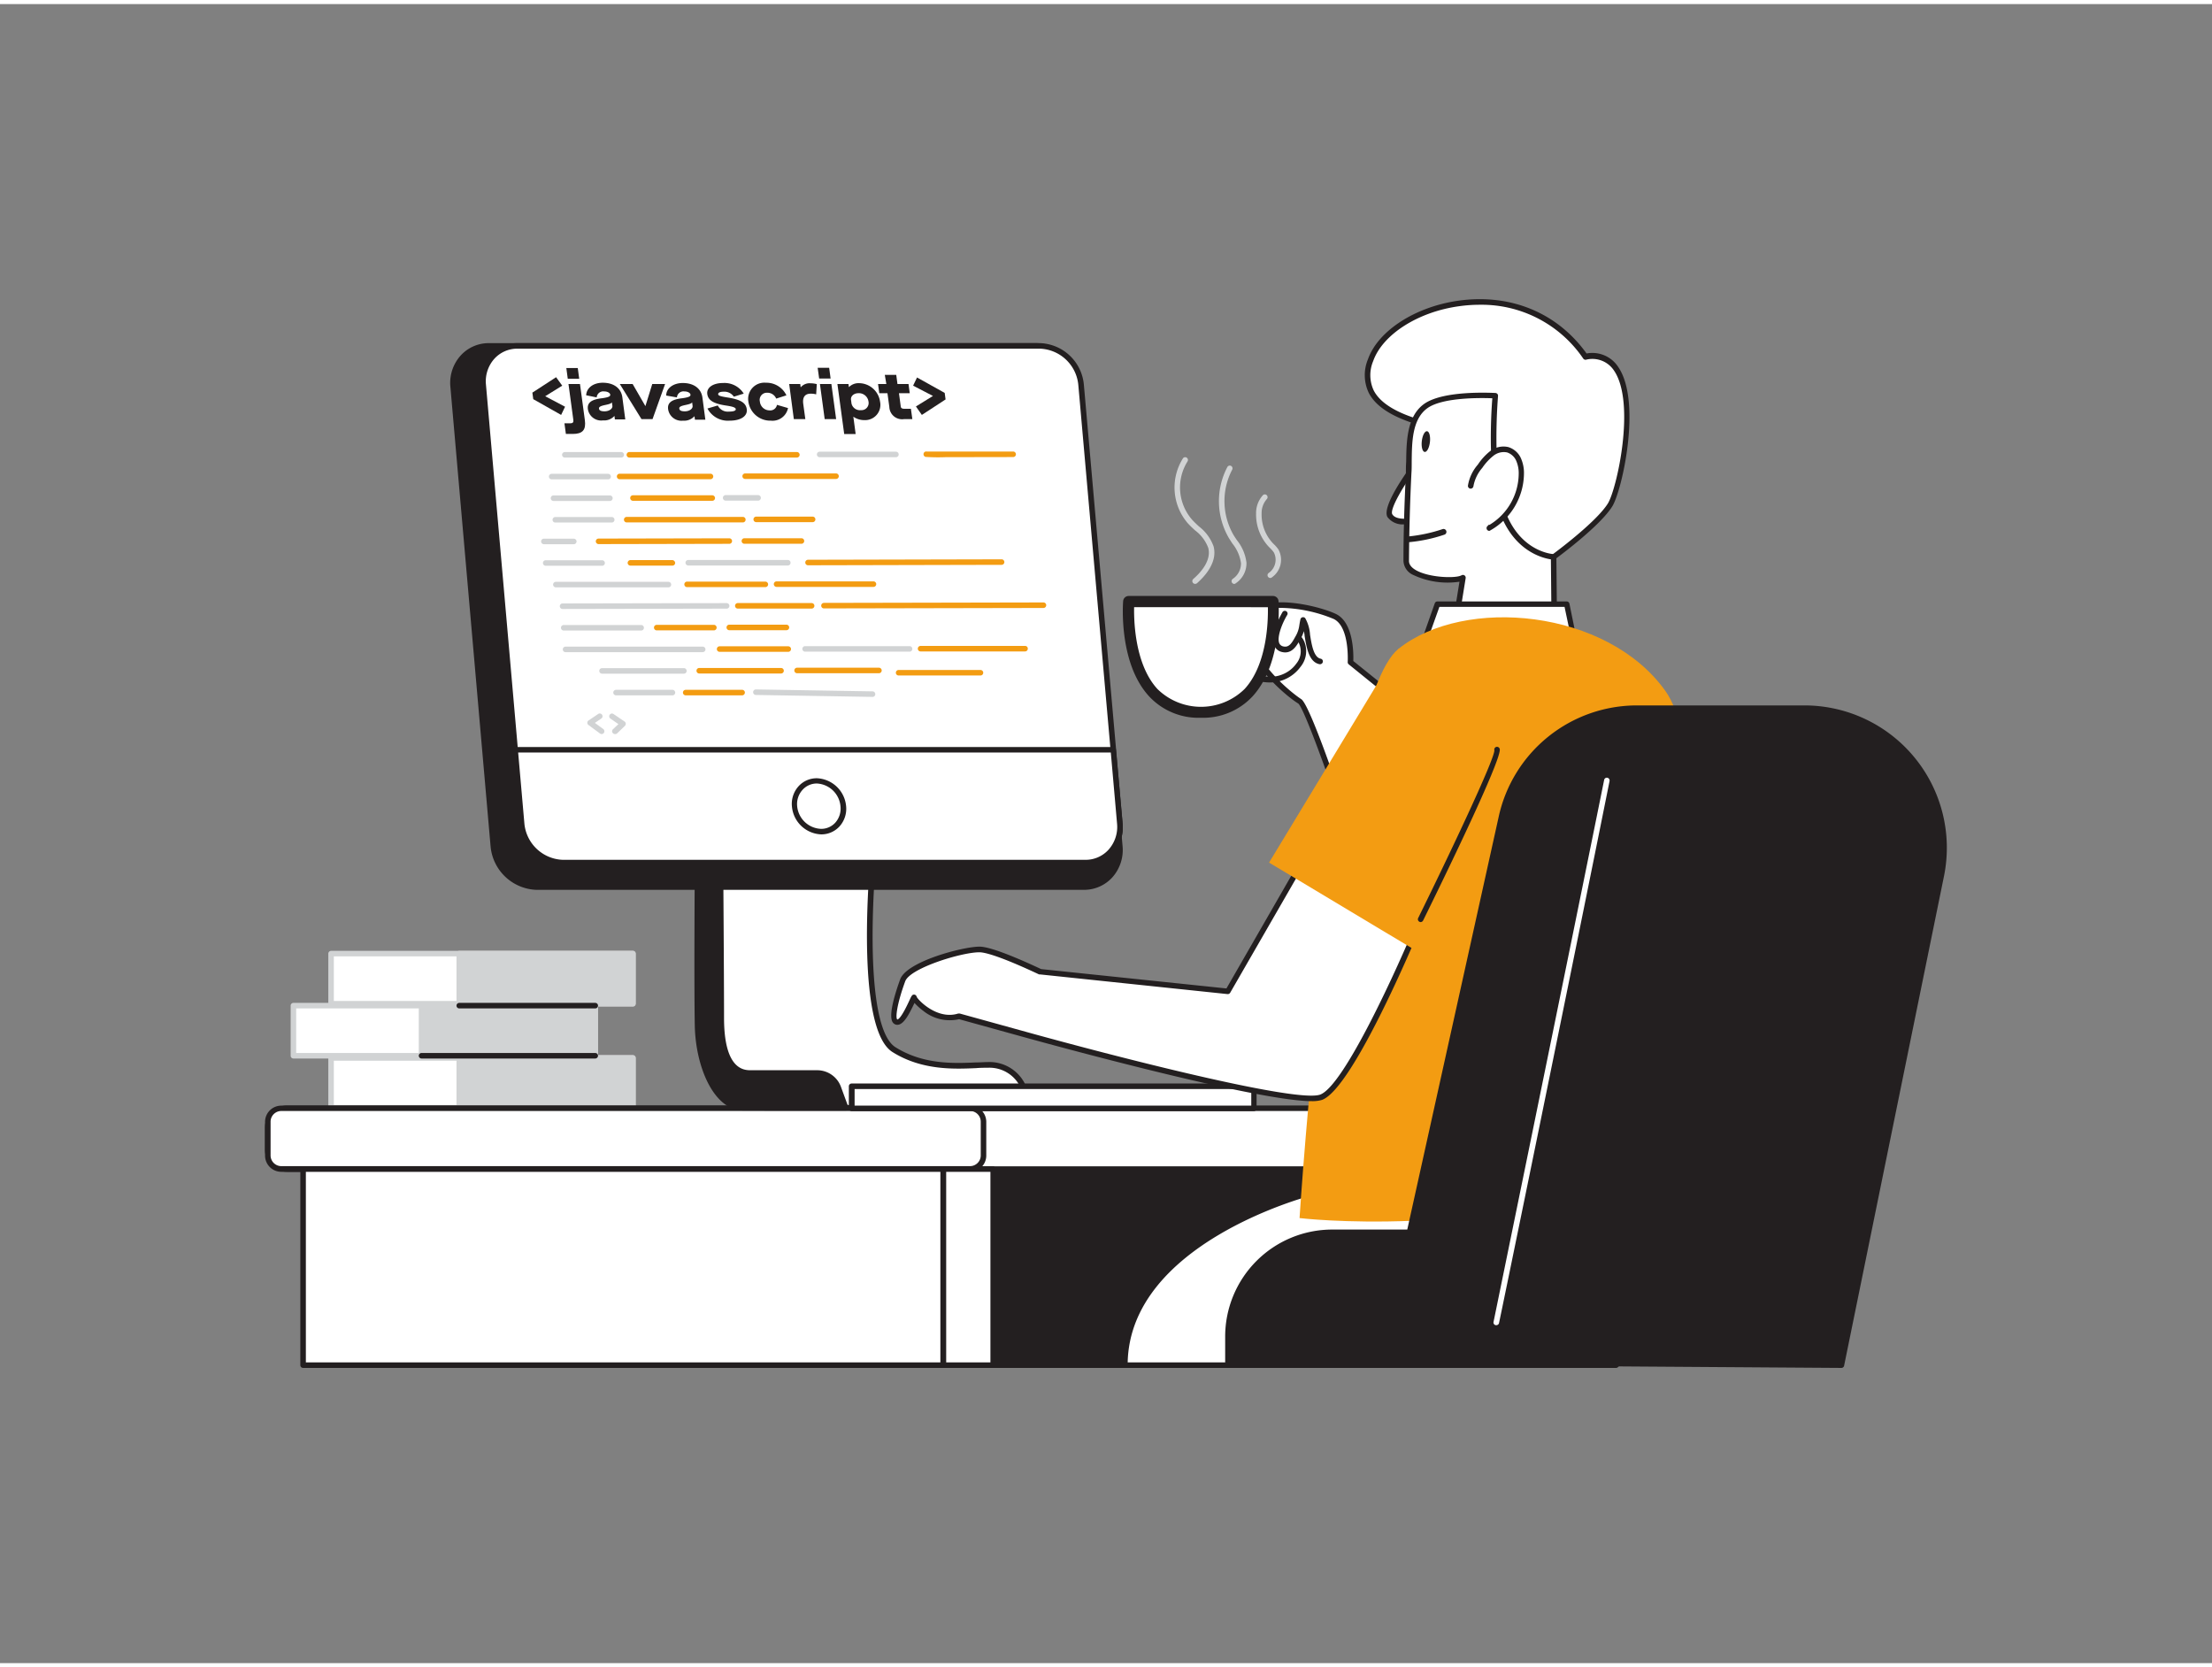 <svg xmlns="http://www.w3.org/2000/svg" viewBox="0 0 400 300" width="406" height="306" class="illustration styles_illustrationTablet__1DWOa"><rect x="0" y="0" width="400" height="300" fill="#808080" stroke="none"/><g id="_181_code_javascript_flatline" data-name="#181_code_javascript_flatline"><path d="M244.21,119s.42-6.69-2.82-8.27-15.76-4.53-15.76,1.93,8,12.53,9.41,13.38,8.06,20.64,8.06,20.64L257.84,130Z" fill="#fff"></path><path d="M243.1,147.19H243a.49.49,0,0,1-.38-.33c-3.13-9.34-6.94-19.66-7.85-20.38-1.57-.93-9.64-7.12-9.64-13.8a3.82,3.82,0,0,1,1.86-3.46c3.78-2.36,12.1-.16,14.62,1.08,3.16,1.54,3.16,7.18,3.11,8.49l13.44,10.82a.52.52,0,0,1,.18.35.5.5,0,0,1-.12.37L243.47,147A.48.48,0,0,1,243.1,147.19Zm-11.45-38a8,8,0,0,0-4.13.88,2.84,2.84,0,0,0-1.39,2.61c0,6.13,7.74,12.1,9.17,13s6.16,14.66,8,20.09l13.83-15.66L243.9,119.4a.49.49,0,0,1-.19-.42c0-.07.36-6.38-2.53-7.79A26,26,0,0,0,231.65,109.18Z" fill="#231f20"></path><rect x="59.87" y="190.52" width="54.58" height="9.06" transform="translate(174.33 390.09) rotate(-180)" fill="#fff"></rect><path d="M114.45,200.07H59.87a.5.5,0,0,1-.5-.5v-9a.5.5,0,0,1,.5-.5h54.58a.5.5,0,0,1,.5.5v9A.5.5,0,0,1,114.45,200.07Zm-54.08-1H114v-8H60.37Z" fill="#d1d3d4"></path><rect x="83.05" y="190.52" width="31.4" height="9.06" transform="translate(197.5 390.09) rotate(-180)" fill="#d1d3d4"></rect><path d="M114.45,200.07H83.05a.5.5,0,0,1-.5-.5v-9a.5.5,0,0,1,.5-.5h31.4a.5.5,0,0,1,.5.5v9A.5.5,0,0,1,114.45,200.07Zm-30.9-1H114v-8H83.55Z" fill="#d1d3d4"></path><rect x="53.06" y="181.11" width="54.58" height="9.06" transform="translate(160.69 371.28) rotate(-180)" fill="#fff"></rect><path d="M107.64,190.67H53.06a.5.5,0,0,1-.5-.5v-9.06a.5.5,0,0,1,.5-.5h54.58a.5.5,0,0,1,.5.5v9.06A.51.51,0,0,1,107.64,190.67Zm-54.08-1h53.58v-8.06H53.56Z" fill="#d1d3d4"></path><rect x="76.23" y="181.11" width="31.4" height="9.06" transform="translate(183.87 371.28) rotate(-180)" fill="#d1d3d4"></rect><path d="M107.64,190.67H76.23a.51.51,0,0,1-.5-.5v-9.06a.5.5,0,0,1,.5-.5h31.41a.5.5,0,0,1,.5.5v9.06A.51.51,0,0,1,107.64,190.67Zm-30.91-1h30.41v-8.06H76.73Z" fill="#d1d3d4"></path><rect x="59.87" y="171.7" width="54.58" height="9.06" transform="translate(174.33 352.47) rotate(-180)" fill="#fff"></rect><path d="M114.45,181.26H59.87a.5.5,0,0,1-.5-.5V171.7a.51.51,0,0,1,.5-.5h54.58a.5.5,0,0,1,.5.5v9.06A.5.5,0,0,1,114.45,181.26Zm-54.08-1H114V172.2H60.37Z" fill="#d1d3d4"></path><rect x="83.05" y="171.7" width="31.4" height="9.06" transform="translate(197.5 352.47) rotate(-180)" fill="#d1d3d4"></rect><path d="M114.45,181.26H83.05a.5.5,0,0,1-.5-.5V171.7a.5.5,0,0,1,.5-.5h31.4a.5.5,0,0,1,.5.5v9.06A.5.5,0,0,1,114.45,181.26Zm-30.9-1H114V172.2H83.55Z" fill="#d1d3d4"></path><rect x="170.72" y="210.66" width="75.26" height="35.47" transform="translate(416.7 456.78) rotate(-180)" fill="#231f20"></rect><path d="M246,246.62H170.72a.5.5,0,0,1-.5-.5V210.66a.5.5,0,0,1,.5-.5H246a.5.5,0,0,1,.5.5v35.46A.5.5,0,0,1,246,246.62Zm-74.76-1h74.26V211.16H171.22Z" fill="#231f20"></path><rect x="48.43" y="199.69" width="221.72" height="10.97" rx="3.48" transform="translate(318.57 410.35) rotate(-180)" fill="#fff"></rect><path d="M266.66,211.16H51.91a4,4,0,0,1-4-4v-4a4,4,0,0,1,4-4H266.66a4,4,0,0,1,4,4v4A4,4,0,0,1,266.66,211.16Zm-214.75-11a3,3,0,0,0-3,3v4a3,3,0,0,0,3,3H266.66a3,3,0,0,0,3-3v-4a3,3,0,0,0-3-3Z" fill="#231f20"></path><rect x="48.43" y="199.69" width="129.42" height="10.97" rx="2.44" transform="translate(226.28 410.35) rotate(-180)" fill="#fff"></rect><path d="M175.41,211.16H50.87a2.94,2.94,0,0,1-2.94-2.94v-6.09a2.94,2.94,0,0,1,2.94-2.94H175.41a2.94,2.94,0,0,1,2.94,2.94v6.09A2.94,2.94,0,0,1,175.41,211.16Zm-124.54-11a1.94,1.94,0,0,0-1.94,1.94v6.09a1.94,1.94,0,0,0,1.94,1.94H175.41a1.94,1.94,0,0,0,1.94-1.94v-6.09a1.94,1.94,0,0,0-1.94-1.94Z" fill="#231f20"></path><path d="M158,153.79s-3,31.05,3.68,35.26c6.23,3.9,13.14,2.76,17,2.76a6.66,6.66,0,0,1,6.58,4.39l1,3.37h-48a29.29,29.29,0,0,1-8.89-9.19c-3.22-5.67-1.22-35.14-1.22-35.14Z" fill="#fff"></path><path d="M186.23,200.07h-48A.48.48,0,0,1,138,200a29.46,29.46,0,0,1-9.06-9.38c-3.26-5.73-1.38-34.2-1.29-35.41a.51.51,0,0,1,.47-.47l29.83-1.45a.48.48,0,0,1,.39.16.46.46,0,0,1,.13.39c0,.08-.75,7.84-.67,16,.11,10.67,1.53,17.16,4.13,18.79,5.06,3.16,10.53,2.92,14.53,2.75.8,0,1.53-.07,2.18-.07a7.18,7.18,0,0,1,7.05,4.74l1,3.38a.49.49,0,0,1-.07.44A.51.51,0,0,1,186.23,200.07Zm-47.83-1h47.15l-.82-2.73a6.19,6.19,0,0,0-6.1-4c-.64,0-1.36,0-2.14.07-3.9.17-9.78.43-15.1-2.91-6.47-4.05-4.37-30.74-4-35.15l-28.81,1.4c-.23,3.7-1.71,29.31,1.19,34.41A28.74,28.74,0,0,0,138.4,199.07Z" fill="#231f20"></path><path d="M130.43,183.33c0,7.66,2.3,10,5.37,10h12a4.05,4.05,0,0,1,3.8,2.65l1.33,3.63H134.42c-4.75,0-8.12-7.2-8.28-14.86s0-29.47,0-29.47h4.14S130.43,175.66,130.43,183.33Z" fill="#231f20"></path><path d="M153,200.07H134.42c-5.3,0-8.63-7.8-8.78-15.35s0-29.26,0-29.48a.51.51,0,0,1,.5-.5h4.14a.5.5,0,0,1,.5.5c0,.2.15,20.51.15,28.09,0,9.46,3.67,9.46,4.87,9.46h12a4.57,4.57,0,0,1,4.27,3l1.33,3.63a.53.53,0,0,1-.06.46A.49.49,0,0,1,153,200.07Zm-26.33-44.33c0,3.3-.14,22,0,29,.16,7.92,3.65,14.37,7.78,14.37h17.83l-1.08-2.95a3.57,3.57,0,0,0-3.33-2.33h-12c-4,0-5.87-3.42-5.87-10.46s-.12-24.41-.14-27.59Z" fill="#231f20"></path><path d="M195.2,69.23l7.26,83a6.58,6.58,0,0,1-6.49,7.43H97a8.13,8.13,0,0,1-7.79-7.43l-7.26-83a6.57,6.57,0,0,1,6.49-7.42h99A8.11,8.11,0,0,1,195.2,69.23Z" fill="#231f20"></path><path d="M196,160.17H97a8.64,8.64,0,0,1-8.29-7.89l-7.26-83a7.4,7.4,0,0,1,1.86-5.74,6.85,6.85,0,0,1,5.13-2.23h99a8.63,8.63,0,0,1,8.29,7.88l7.26,83a7.44,7.44,0,0,1-1.86,5.74A6.9,6.9,0,0,1,196,160.17ZM88.43,62.31A5.85,5.85,0,0,0,84,64.21a6.46,6.46,0,0,0-1.61,5l7.27,83a7.61,7.61,0,0,0,7.29,7h99a5.89,5.89,0,0,0,4.39-1.91,6.46,6.46,0,0,0,1.61-5l-7.27-83h0a7.6,7.6,0,0,0-7.29-7Z" fill="#231f20"></path><path d="M195.53,68.9l6.94,79.25a6.29,6.29,0,0,1-6.21,7.09h-94.5a7.76,7.76,0,0,1-7.44-7.09L87.38,68.9a6.28,6.28,0,0,1,6.21-7.09h94.5A7.75,7.75,0,0,1,195.53,68.9Z" fill="#fff"></path><path d="M196.26,155.74h-94.5a8.26,8.26,0,0,1-7.94-7.54L86.89,68.94a7.1,7.1,0,0,1,1.78-5.5,6.61,6.61,0,0,1,4.92-2.13h94.5A8.26,8.26,0,0,1,196,68.85L203,148.11a7.1,7.1,0,0,1-1.78,5.5A6.62,6.62,0,0,1,196.26,155.74ZM93.59,62.31a5.58,5.58,0,0,0-4.18,1.81,6.11,6.11,0,0,0-1.53,4.73l6.94,79.26a7.24,7.24,0,0,0,6.94,6.63h94.5a5.58,5.58,0,0,0,4.18-1.81A6.16,6.16,0,0,0,202,148.2L195,68.94h0a7.24,7.24,0,0,0-6.94-6.63Z" fill="#231f20"></path><path d="M201.3,134.84l1.17,13.31a6.29,6.29,0,0,1-6.21,7.09h-94.5a7.76,7.76,0,0,1-7.44-7.09l-1.17-13.31Z" fill="#fff"></path><path d="M196.26,155.74h-94.5a8.26,8.26,0,0,1-7.94-7.54l-1.16-13.31a.45.45,0,0,1,.13-.38.46.46,0,0,1,.36-.17H201.3a.5.5,0,0,1,.5.46L203,148.11a7.1,7.1,0,0,1-1.78,5.5A6.62,6.62,0,0,1,196.26,155.74ZM93.7,135.34l1.12,12.77a7.24,7.24,0,0,0,6.94,6.63h94.5a5.58,5.58,0,0,0,4.18-1.81A6.16,6.16,0,0,0,202,148.2l-1.13-12.86Z" fill="#231f20"></path><ellipse cx="148.12" cy="145.04" rx="4.29" ry="4.73" transform="translate(-55.67 107.03) rotate(-33.83)" fill="#fff"></ellipse><path d="M148.52,150.14a5.53,5.53,0,0,1-5.31-5,4.76,4.76,0,0,1,1.2-3.71,4.42,4.42,0,0,1,3.31-1.44A5.54,5.54,0,0,1,153,145h0a4.76,4.76,0,0,1-1.2,3.71A4.44,4.44,0,0,1,148.52,150.14Zm-.8-9.2a3.44,3.44,0,0,0-2.57,1.12,3.81,3.81,0,0,0-1,2.94,4.51,4.51,0,0,0,4.32,4.14,3.43,3.43,0,0,0,2.57-1.11,3.82,3.82,0,0,0,.95-2.94h0A4.52,4.52,0,0,0,147.72,140.94Z" fill="#231f20"></path><rect x="154.04" y="195.7" width="72.73" height="3.99" transform="translate(380.81 395.39) rotate(-180)" fill="#fff"></rect><path d="M226.77,200.19H154a.5.5,0,0,1-.5-.5v-4a.5.5,0,0,1,.5-.5h72.73a.5.5,0,0,1,.5.5v4A.5.5,0,0,1,226.77,200.19Zm-72.23-1h71.73v-3H154.54Z" fill="#231f20"></path><path d="M237,215s-33.59,8.48-33.59,31.17h88.79s14.12-13.63,10.63-34.57C267.06,212.78,237,215,237,215Z" fill="#fff"></path><path d="M292.21,246.62H203.42a.5.5,0,0,1-.5-.5c0-22.82,33.63-31.56,34-31.65H237c.3,0,30.47-2.19,65.85-3.41a.48.48,0,0,1,.51.42c3.49,21-10.64,34.87-10.78,35A.52.52,0,0,1,292.21,246.62Zm-88.29-1H292c1.44-1.48,13.38-14.48,10.42-33.56-34.53,1.21-64,3.29-65.33,3.39C235.77,215.8,204.4,224.3,203.92,245.62Z" fill="#231f20"></path><path d="M280.94,100s7.94-5.79,10.19-9.39,7.28-28.76-4.46-26.84c-11.54-16.47-35.25-9.49-38.83.68-3.15,8.93,8.34,11,12.32,12.23s8.26,20.19,13.7,23.32S280.94,100,280.94,100Z" fill="#fff"></path><path d="M278.11,101.86a9.35,9.35,0,0,1-4.5-1.46c-3-1.72-5.48-7.61-7.9-13.3-2-4.65-4-9.46-5.7-10-.42-.13-.92-.27-1.48-.42-3.37-.94-9-2.52-11-6.35a7.46,7.46,0,0,1-.16-6.1c1.82-5.17,8.59-9.53,16.45-10.61,9.4-1.28,17.79,2.2,23.08,9.56a5.58,5.58,0,0,1,5.78,2.52c4.23,6.35.62,22.33-1.13,25.13-2.18,3.49-9.34,8.81-10.23,9.47a3.5,3.5,0,0,1-1.94,1.37A4.38,4.38,0,0,1,278.11,101.86ZM267.6,54.37a26.62,26.62,0,0,0-3.64.25c-7.51,1-13.95,5.12-15.65,9.95a6.52,6.52,0,0,0,.11,5.31c1.79,3.44,7.17,5,10.38,5.84l1.51.44c2.13.67,4.07,5.25,6.32,10.55s4.78,11.27,7.48,12.82c2,1.14,3.7,1.56,5,1.2a2.3,2.3,0,0,0,1.43-1,.5.5,0,0,1,.15-.17c.08-.06,7.88-5.77,10.06-9.25,1.62-2.61,5.08-18.12,1.14-24a4.68,4.68,0,0,0-5.1-2,.5.5,0,0,1-.49-.21A22.22,22.22,0,0,0,267.6,54.37Z" fill="#231f20"></path><path d="M256.06,83.14s-5.73,7.65-4.73,9.36,4.67.83,4.67.83" fill="#fff"></path><path d="M254,94.07a3.42,3.42,0,0,1-3.1-1.31c-1.07-1.86,3.38-8.06,4.77-9.92a.5.5,0,0,1,.7-.1.51.51,0,0,1,.1.7c-2.66,3.55-5.21,7.93-4.7,8.81.66,1.14,3.2.82,4.12.6a.51.51,0,0,1,.61.37.5.5,0,0,1-.37.6A9.65,9.65,0,0,1,254,94.07Z" fill="#231f20"></path><path d="M257.8,72.68c-3.51,2.54-2.88,8.38-3.07,12.14q-.39,7.94-.43,15.88c0,3.36,8.65,3.94,10.24,3l-2.13,13.16L281.05,111l-.11-11s-5.9-.3-8.9-7.33S270.4,70.8,270.4,70.8,261.22,70.21,257.8,72.68Z" fill="#fff"></path><path d="M262.41,117.38a.49.49,0,0,1-.32-.12.5.5,0,0,1-.17-.46l2-12.35a14.55,14.55,0,0,1-8.4-1.24,2.91,2.91,0,0,1-1.73-2.51c0-5.28.18-10.63.44-15.91,0-.63,0-1.31.05-2,.05-3.66.1-8.21,3.22-10.47h0c3.53-2.56,12.55-2,12.93-2a.54.54,0,0,1,.35.18.48.48,0,0,1,.11.37c0,.15-1.3,14.76,1.61,21.59,2.83,6.63,8.24,7,8.47,7a.51.51,0,0,1,.47.5l.11,11a.5.5,0,0,1-.35.48l-18.63,5.93Zm2.13-14.16a.52.52,0,0,1,.29.09.5.5,0,0,1,.21.49l-2,12.36,17.51-5.57-.1-10.18c-1.51-.23-6.25-1.43-8.87-7.58-2.72-6.4-1.94-18.82-1.72-21.55-1.95-.08-9-.21-11.77,1.81s-2.77,6.24-2.81,9.68c0,.73,0,1.43-.05,2.07-.26,5.26-.41,10.6-.44,15.86q0,.93,1.23,1.65c2.4,1.39,7.25,1.53,8.27.94A.59.59,0,0,1,264.54,103.22Z" fill="#231f20"></path><path d="M254.65,96.76A27.22,27.22,0,0,0,261,95.41" fill="#fff"></path><path d="M254.65,97.26a.5.5,0,0,1-.5-.46.49.49,0,0,1,.47-.53,27.93,27.93,0,0,0,6.25-1.33.5.5,0,0,1,.33,1,27.89,27.89,0,0,1-6.51,1.37Z" fill="#231f20"></path><path d="M266,87.12a7.2,7.2,0,0,1,1.69-3.54,10,10,0,0,1,2.06-2.29,3.48,3.48,0,0,1,2.9-.71,3.22,3.22,0,0,1,2,1.77,6,6,0,0,1,.51,2.66,11.34,11.34,0,0,1-5.82,9.75l.31-.3" fill="#fff"></path><path d="M269.31,95.26a.5.5,0,0,1-.34-.86l.29-.28.07.06a10.89,10.89,0,0,0,5.3-9.17,5.64,5.64,0,0,0-.46-2.45,2.72,2.72,0,0,0-1.65-1.49,3,3,0,0,0-2.48.62,9.94,9.94,0,0,0-2,2.18,6.91,6.91,0,0,0-1.59,3.28.52.52,0,0,1-.54.47.5.5,0,0,1-.46-.54,7.61,7.61,0,0,1,1.79-3.8,10.52,10.52,0,0,1,2.16-2.39,3.94,3.94,0,0,1,3.33-.79,3.68,3.68,0,0,1,2.29,2,6.55,6.55,0,0,1,.56,2.88,11.92,11.92,0,0,1-6.08,10.19A.5.5,0,0,1,269.31,95.26Z" fill="#231f20"></path><ellipse cx="257.85" cy="79.11" rx="1.89" ry="0.74" transform="translate(150.31 326.46) rotate(-83.56)" fill="#231f20"></ellipse><path d="M284.54,114.43l-1.21-5.93H259.94l-3,8.52A46.07,46.07,0,0,0,284.54,114.43Z" fill="#fff"></path><path d="M266.3,118.52a39.53,39.53,0,0,1-9.54-1,.55.55,0,0,1-.31-.25.51.51,0,0,1,0-.4l3-8.51a.5.5,0,0,1,.47-.34h23.39a.5.5,0,0,1,.49.4l1.21,5.93a.5.5,0,0,1-.3.56A48.38,48.38,0,0,1,266.3,118.52Zm-8.75-1.87A46.62,46.62,0,0,0,284,114.12L282.92,109H260.29Z" fill="#231f20"></path><path d="M302.84,211.55s8.86-72.49-1.66-87.31-36.34-17.21-48.29-7.65S235,219.52,235,219.52,267.21,223.48,302.84,211.55Z" fill="#f39c12"></path><path d="M163.25,176.52c1-2.83,10.78-5.59,13.88-5.59,2,0,7.48,2.4,11,4.06h0l33.92,3.55,18.33-31.85,16.52,18.83s-12.39,30.18-18,32.18-54.22-11.56-54.22-11.56L173.44,183c-4.28,1.33-8.12-2.95-8.12-3.39s-1.77,4.57-3.1,4.43S162.22,179.35,163.25,176.52Z" fill="#fff"></path><path d="M237.2,198.38c-10.38,0-50.83-11.24-52.67-11.75l-11.09-3.07a7.64,7.64,0,0,1-6.5-1.52,10.44,10.44,0,0,1-1.57-1.42c-1,2.09-2,4.07-3.21,3.95a1,1,0,0,1-.75-.48c-.8-1.29.52-5.4,1.37-7.74h0c1.19-3.25,11.36-5.91,14.35-5.91,2.05,0,7.17,2.2,11.14,4.06L221.78,178l18.16-31.57a.49.49,0,0,1,.39-.24.47.47,0,0,1,.42.16l16.52,18.83a.49.49,0,0,1,.09.52c-.51,1.24-12.54,30.41-18.32,32.46A6.09,6.09,0,0,1,237.2,198.38Zm-63.76-15.84.13,0,11.22,3.1c16.76,4.67,49.59,13.09,53.92,11.56s14.08-23.06,17.61-31.61l-15.86-18.06-18,31.24a.51.51,0,0,1-.49.25l-33.92-3.56a.42.42,0,0,1-.16,0c-5.49-2.58-9.33-4-10.79-4-3.24,0-12.54,2.86-13.41,5.25-1.54,4.21-1.77,6.61-1.44,6.9.18,0,.75-.28,2.22-3.49.38-.82.49-1.06.92-1a.54.54,0,0,1,.39.42c.31.63,3.74,4.17,7.48,3Zm-7.62-2.89Zm0-.12Z" fill="#231f20"></path><path d="M252.89,116.59l-23.4,38.65,27.41,16.43,18.23-36.83S259.4,117.27,252.89,116.59Z" fill="#f39c12"></path><path d="M240.89,222.1h14l16.62-75a25.25,25.25,0,0,1,24.64-19.79h30.18a25.24,25.24,0,0,1,24.73,30.3L333,246.12l-83.31-.57H222.05v-4.61A18.84,18.84,0,0,1,240.89,222.1Z" fill="#231f20"></path><path d="M333,246.62h0l-83.3-.57H222.05a.5.5,0,0,1-.5-.5v-4.61a19.36,19.36,0,0,1,19.34-19.34h13.59L271,147a25.59,25.59,0,0,1,25.13-20.18h30.18a25.75,25.75,0,0,1,25.22,30.9l-18.06,88.52A.5.5,0,0,1,333,246.62Zm-110.44-1.57h27.13l82.9.57,18-88.12a24.74,24.74,0,0,0-24.24-29.7H296.14A24.6,24.6,0,0,0,272,147.2l-16.61,75a.51.51,0,0,1-.49.39h-14a18.36,18.36,0,0,0-18.34,18.34Z" fill="#231f20"></path><rect x="54.81" y="210.66" width="115.8" height="35.47" transform="translate(225.41 456.78) rotate(-180)" fill="#fff"></rect><path d="M170.6,246.62H54.81a.5.5,0,0,1-.5-.5V210.66a.5.5,0,0,1,.5-.5H170.6a.5.5,0,0,1,.5.5v35.46A.5.5,0,0,1,170.6,246.62Zm-115.29-1H170.1V211.16H55.31Z" fill="#231f20"></path><rect x="170.6" y="210.66" width="8.95" height="35.47" transform="translate(350.16 456.78) rotate(-180)" fill="#fff"></rect><path d="M179.55,246.62h-9a.5.5,0,0,1-.5-.5V210.66a.5.5,0,0,1,.5-.5h9a.5.5,0,0,1,.5.5v35.46A.5.5,0,0,1,179.55,246.62Zm-8.45-1h8V211.16h-8Z" fill="#231f20"></path><line x1="107.64" y1="181.11" x2="83.05" y2="181.11" fill="#231f20"></line><path d="M107.64,181.61H83.05a.5.5,0,0,1,0-1h24.59a.5.5,0,0,1,0,1Z" fill="#231f20"></path><line x1="107.64" y1="190.17" x2="76.23" y2="190.17" fill="#231f20"></line><path d="M107.64,190.67H76.23a.51.51,0,0,1-.5-.5.5.5,0,0,1,.5-.5h31.41a.5.5,0,0,1,.5.5A.51.51,0,0,1,107.64,190.67Z" fill="#231f20"></path><path d="M256.9,166a.43.43,0,0,1-.22-.06.5.5,0,0,1-.23-.67c5.37-10.9,13.87-28.79,13.78-30.35a.49.49,0,0,1,.36-.6.51.51,0,0,1,.61.38c.46,1.76-10.49,24.18-13.85,31A.52.52,0,0,1,256.9,166Z" fill="#231f20"></path><path d="M270.57,238.89h-.1a.49.49,0,0,1-.39-.59c.13-.64,13.28-64.73,20-98a.49.49,0,0,1,.58-.4.51.51,0,0,1,.4.59c-6.68,33.33-19.83,97.42-20,98.06A.5.5,0,0,1,270.57,238.89Z" fill="#fff"></path><path d="M102.14,82a.5.5,0,0,1-.5-.5.51.51,0,0,1,.5-.5l10.2,0h0a.5.5,0,0,1,.5.5.49.49,0,0,1-.49.5l-10.21,0Z" fill="#d1d3d4"></path><path d="M113.81,82a.5.5,0,0,1,0-1L144.1,81h0a.5.5,0,0,1,.5.5.5.5,0,0,1-.5.5L113.81,82Z" fill="#f39c12"></path><path d="M99.76,85.94a.5.5,0,1,1,0-1l10.21,0h0a.51.51,0,0,1,.5.5.5.5,0,0,1-.5.5l-10.2,0Z" fill="#d1d3d4"></path><path d="M112.05,85.92a.5.5,0,0,1,0-1l16.43,0h0a.5.5,0,0,1,.5.49.51.51,0,0,1-.5.51l-16.43,0Z" fill="#f39c12"></path><path d="M134.75,85.87a.5.5,0,0,1,0-1l16.43,0h0a.5.5,0,0,1,.5.5.5.5,0,0,1-.5.5l-16.43,0Z" fill="#f39c12"></path><path d="M100.09,89.85a.5.5,0,0,1-.5-.5.5.5,0,0,1,.5-.5l10.2,0h0a.5.5,0,0,1,.5.5.5.5,0,0,1-.5.5l-10.2,0Z" fill="#d1d3d4"></path><path d="M114.46,89.82a.5.5,0,1,1,0-1l14.34,0h0a.51.51,0,0,1,.5.5.5.5,0,0,1-.5.5l-14.35,0Z" fill="#f39c12"></path><path d="M131.22,89.79a.51.51,0,0,1-.5-.5.5.5,0,0,1,.5-.5l5.87,0h0a.5.5,0,0,1,.5.5.5.5,0,0,1-.5.5l-5.86,0Z" fill="#d1d3d4"></path><path d="M100.42,93.75a.49.49,0,0,1-.5-.49.51.51,0,0,1,.5-.51l10.2,0h0a.5.5,0,0,1,.5.5.5.5,0,0,1-.5.5l-10.2,0Z" fill="#d1d3d4"></path><path d="M113.33,93.73a.5.5,0,0,1,0-1l21,0h0a.5.5,0,0,1,.5.5.5.5,0,0,1-.5.5l-21,0Z" fill="#f39c12"></path><path d="M136.75,93.68a.5.5,0,0,1-.5-.5.5.5,0,0,1,.5-.5l10.2,0h0a.5.5,0,0,1,0,1l-10.2,0Z" fill="#f39c12"></path><path d="M98.35,97.67a.51.51,0,0,1-.5-.5.5.5,0,0,1,.5-.5l5.41,0h0a.51.51,0,0,1,.5.5.5.5,0,0,1-.5.5l-5.42,0Z" fill="#d1d3d4"></path><path d="M108.24,97.65a.51.51,0,0,1-.5-.5.5.5,0,0,1,.5-.5l23.64-.05h0a.5.5,0,0,1,.5.5.5.5,0,0,1-.5.5l-23.64.05Z" fill="#f39c12"></path><path d="M98.68,101.57a.5.5,0,0,1-.5-.5.5.5,0,0,1,.5-.5l10.2,0h0a.5.5,0,0,1,0,1l-10.2,0Z" fill="#d1d3d4"></path><path d="M100.52,105.47a.5.5,0,0,1-.5-.5.5.5,0,0,1,.5-.5l20.35,0h0a.5.5,0,0,1,.5.5.5.5,0,0,1-.5.5l-20.35,0Z" fill="#d1d3d4"></path><path d="M124.25,105.43a.5.5,0,0,1-.5-.5.5.5,0,0,1,.5-.5l14.15,0a.51.51,0,0,1,.5.5.5.5,0,0,1-.5.5l-14.15,0Z" fill="#f39c12"></path><path d="M140.43,105.39a.5.5,0,0,1,0-1l17.52,0h0a.5.5,0,0,1,.5.5.5.5,0,0,1-.5.5l-17.51,0Z" fill="#f39c12"></path><path d="M101.73,109.38a.5.5,0,0,1-.5-.5.5.5,0,0,1,.5-.5l29.67-.06h0a.5.5,0,0,1,.5.5.5.5,0,0,1-.5.5l-29.67.06Z" fill="#d1d3d4"></path><path d="M133.42,109.31a.5.5,0,0,1,0-1l13.35,0h0a.5.5,0,0,1,0,1l-13.35,0Z" fill="#f39c12"></path><path d="M149,109.28a.5.5,0,0,1-.5-.5.5.5,0,0,1,.5-.5l39.69-.08h0a.5.5,0,0,1,0,1l-39.69.08Z" fill="#f39c12"></path><path d="M101.94,113.28a.5.5,0,0,1-.5-.5.5.5,0,0,1,.5-.5l14,0h0a.5.5,0,0,1,.5.5.5.5,0,0,1-.5.5l-14,0Z" fill="#d1d3d4"></path><path d="M118.76,113.25a.5.5,0,0,1-.5-.5.5.5,0,0,1,.5-.5l10.33,0h0a.5.5,0,0,1,0,1l-10.34,0Z" fill="#f39c12"></path><path d="M131.88,113.22a.5.5,0,0,1-.5-.5.5.5,0,0,1,.5-.5l10.33,0h0a.5.5,0,0,1,0,1l-10.33,0Z" fill="#f39c12"></path><path d="M102.27,117.19a.5.5,0,1,1,0-1l24.8,0h0a.5.5,0,0,1,.5.5.51.51,0,0,1-.5.5l-24.81,0Z" fill="#d1d3d4"></path><path d="M130.13,117.13a.5.5,0,0,1,0-1l12.41,0h0a.5.5,0,0,1,.5.5.5.5,0,0,1-.5.5l-12.4,0Z" fill="#f39c12"></path><path d="M145.59,117.1a.5.5,0,0,1-.5-.5.5.5,0,0,1,.5-.5l18.89,0h0a.5.5,0,0,1,.5.5.5.5,0,0,1-.5.5l-18.89,0Z" fill="#d1d3d4"></path><path d="M166.47,117.06a.5.5,0,1,1,0-1l18.89,0a.48.48,0,0,1,.5.5.5.5,0,0,1-.5.5l-18.89,0Z" fill="#f39c12"></path><path d="M108.87,121.08a.5.5,0,0,1-.5-.5.5.5,0,0,1,.5-.5l14.8,0h0a.5.5,0,0,1,0,1l-14.8,0Z" fill="#d1d3d4"></path><path d="M126.45,121.05a.5.5,0,0,1-.5-.5.49.49,0,0,1,.49-.5l14.8,0h0a.5.5,0,0,1,0,1l-14.8,0Z" fill="#f39c12"></path><path d="M144.14,121a.5.5,0,0,1,0-1l14.8,0h0a.5.5,0,0,1,.5.5.5.5,0,0,1-.5.5l-14.8,0Z" fill="#f39c12"></path><path d="M162.5,121.41a.5.5,0,0,1,0-1l14.8,0h0a.5.5,0,0,1,0,1l-14.8,0Z" fill="#f39c12"></path><path d="M111.4,125a.5.5,0,0,1-.5-.5.5.5,0,0,1,.5-.5l10.2,0h0a.5.5,0,0,1,.5.5.5.5,0,0,1-.5.5l-10.2,0Z" fill="#d1d3d4"></path><path d="M124,125a.5.5,0,0,1-.5-.5.49.49,0,0,1,.49-.5l10.21,0h0a.5.5,0,0,1,.5.5.51.51,0,0,1-.5.5L124,125Z" fill="#f39c12"></path><path d="M157.79,125.28h0l-21.1-.35a.5.5,0,0,1,0-1h0l21.1.35a.5.5,0,0,1,.49.51A.49.49,0,0,1,157.79,125.28Z" fill="#d1d3d4"></path><path d="M148.22,81.94a.5.5,0,0,1,0-1l13.79,0h0a.5.5,0,0,1,0,1l-13.79,0Z" fill="#d1d3d4"></path><path d="M171,81.93a33.52,33.52,0,0,1-3.64-.05.51.51,0,0,1-.34-.62.49.49,0,0,1,.57-.35c.62,0,9.66,0,15.62,0h0a.5.5,0,0,1,0,1C177,81.92,173.26,81.93,171,81.93Z" fill="#f39c12"></path><path d="M134.61,97.59a.5.5,0,0,1-.5-.5.5.5,0,0,1,.5-.5l10.32,0h0a.5.5,0,0,1,0,1l-10.32,0Z" fill="#f39c12"></path><path d="M114,101.54a.5.5,0,0,1-.5-.5.51.51,0,0,1,.5-.5l7.59,0a.55.55,0,0,1,.5.5.49.49,0,0,1-.49.5l-7.6,0Z" fill="#f39c12"></path><path d="M124.46,101.52a.5.5,0,0,1,0-1l18,0h0a.5.5,0,0,1,.5.5.49.49,0,0,1-.49.5l-18,0Z" fill="#d1d3d4"></path><path d="M146.12,101.48a.5.5,0,0,1-.5-.5.5.5,0,0,1,.5-.5l35-.08h0a.5.5,0,0,1,.5.5.5.5,0,0,1-.5.5l-35,.08Z" fill="#f39c12"></path><path d="M108.79,132a.53.53,0,0,1-.29-.1l-2.09-1.54a.48.48,0,0,1-.2-.41.48.48,0,0,1,.22-.41l1.75-1.18a.5.5,0,0,1,.69.14.49.49,0,0,1-.13.69l-1.17.79,1.52,1.11a.51.51,0,0,1,.11.7A.49.49,0,0,1,108.79,132Z" fill="#d1d3d4"></path><path d="M111.19,132a.52.52,0,0,1-.36-.16.5.5,0,0,1,0-.7l1-.94-1.45-1a.5.5,0,0,1-.12-.7.49.49,0,0,1,.69-.12l2,1.36a.49.49,0,0,1,.21.37.56.56,0,0,1-.15.4l-1.41,1.36A.52.52,0,0,1,111.19,132Z" fill="#d1d3d4"></path><path d="M216.11,104.84a.52.52,0,0,1-.38-.17.51.51,0,0,1,.05-.71c1.27-1.1,3.32-3.3,2.71-5.63a7,7,0,0,0-2.37-3.15c-.44-.4-.9-.83-1.31-1.28a9.9,9.9,0,0,1-.88-11.78.5.5,0,0,1,.83.55,8.88,8.88,0,0,0,.8,10.56c.38.42.82.83,1.24,1.22a7.94,7.94,0,0,1,2.66,3.63c.74,2.85-1.58,5.38-3,6.64A.49.49,0,0,1,216.11,104.84Z" fill="#d1d3d4"></path><path d="M229.71,103.78a.5.5,0,0,1-.41-.22.49.49,0,0,1,.12-.69,2.91,2.91,0,0,0,.94-3.7,5.59,5.59,0,0,0-.65-.76l-.28-.28a8.52,8.52,0,0,1-2.29-6,4.79,4.79,0,0,1,1.23-3.32.49.49,0,0,1,.7,0,.5.5,0,0,1,0,.71,3.83,3.83,0,0,0-.93,2.62,7.56,7.56,0,0,0,2,5.31l.26.26a6.32,6.32,0,0,1,.78.91,3.89,3.89,0,0,1-1.2,5.06A.46.46,0,0,1,229.71,103.78Z" fill="#d1d3d4"></path><path d="M223.21,104.85a.5.5,0,0,1-.42-.22.51.51,0,0,1,.14-.7,3.34,3.34,0,0,0,1.48-2.84,7.23,7.23,0,0,0-1.53-3.51c-.23-.35-.46-.7-.68-1.06a13.27,13.27,0,0,1-.26-12.8.5.5,0,0,1,.68-.21.51.51,0,0,1,.2.68A12.26,12.26,0,0,0,223.06,96c.21.34.43.68.66,1a8,8,0,0,1,1.68,4,4.33,4.33,0,0,1-1.92,3.72A.45.45,0,0,1,223.21,104.85Z" fill="#d1d3d4"></path><path d="M229.58,122.67a9,9,0,0,1-3.76-.88.49.49,0,0,1-.24-.66.5.5,0,0,1,.66-.25c3.66,1.68,6.73.4,8.16-1.6a3.49,3.49,0,0,0,0-4.48.5.5,0,0,1,0-.71.5.5,0,0,1,.71,0,4.45,4.45,0,0,1,.06,5.76A6.87,6.87,0,0,1,229.58,122.67Z" fill="#231f20"></path><path d="M217.18,128.05c-14.64,0-13.05-20-13.05-20h26.1S231.82,128.05,217.18,128.05Z" fill="#fff"></path><path d="M217.18,128.55a11.68,11.68,0,0,1-9-3.69c-5.39-5.83-4.62-16.42-4.58-16.87a.5.5,0,0,1,.5-.46h26.1a.5.5,0,0,1,.5.46c0,.45.81,11-4.58,16.87A11.68,11.68,0,0,1,217.18,128.55Zm-12.58-20c-.08,2.1-.13,10.81,4.35,15.66a11.75,11.75,0,0,0,16.46,0c4.49-4.85,4.43-13.56,4.35-15.65Z" fill="#fff"></path><path d="M217.18,128.05c-14.64,0-13.05-20-13.05-20h26.1S231.82,128.05,217.18,128.05Z" fill="#fff"></path><path d="M217.18,128.55a11.68,11.68,0,0,1-9-3.69c-5.39-5.83-4.62-16.42-4.58-16.87a.5.5,0,0,1,.5-.46h26.1a.5.5,0,0,1,.5.46c0,.45.81,11-4.58,16.87A11.68,11.68,0,0,1,217.18,128.55Zm-12.58-20c-.08,2.1-.13,10.81,4.35,15.66a11.75,11.75,0,0,0,16.46,0c4.49-4.85,4.43-13.56,4.35-15.65Z" fill="#d1d3d4"></path><path d="M217.18,128.05c-14.64,0-13.05-20-13.05-20h26.1S231.82,128.05,217.18,128.05Z" fill="none" stroke="#231f20" stroke-linecap="round" stroke-linejoin="round"></path><path d="M217.18,128.55a11.68,11.68,0,0,1-9-3.69c-5.39-5.83-4.62-16.42-4.58-16.87a.5.5,0,0,1,.5-.46h26.1a.5.5,0,0,1,.5.46c0,.45.81,11-4.58,16.87A11.68,11.68,0,0,1,217.18,128.55Zm-12.58-20c-.08,2.1-.13,10.81,4.35,15.66a11.75,11.75,0,0,0,16.46,0c4.49-4.85,4.43-13.56,4.35-15.65Z" fill="none" stroke="#231f20" stroke-linecap="round" stroke-linejoin="round"></path><path d="M232.31,110.28c-.8,1.33-2.94,5.76-.38,6.38,1.58.39,2.25-1.1,2.87-2.21a9.22,9.22,0,0,0,.84-3c1.06,1.25.55,7,3.08,7.46" fill="#fff"></path><path d="M238.72,119.37h-.1c-1.93-.38-2.36-3-2.71-5.14,0-.28-.09-.57-.14-.84a5.44,5.44,0,0,1-.54,1.31l-.14.26c-.58,1-1.45,2.64-3.27,2.2a2,2,0,0,1-1.41-1.17c-.86-2.07,1.38-5.8,1.48-6a.5.5,0,1,1,.85.52c-.86,1.42-1.87,3.94-1.41,5.06a1,1,0,0,0,.72.58c1,.24,1.51-.52,2.16-1.71l.15-.26a5.29,5.29,0,0,0,.61-1.92c.05-.3.1-.62.19-1a.48.48,0,0,1,.37-.38.5.5,0,0,1,.5.17,7,7,0,0,1,.87,3c.29,1.82.66,4.07,1.91,4.32a.49.49,0,0,1,.4.58A.51.51,0,0,1,238.72,119.37Z" fill="#231f20"></path><path d="M96.43,71.44l-.16-1.18,4.29-2.79L101.67,69l-3.08,1.91,3.59,1.9-.71,1.48Z" fill="#231f20"></path><path d="M102.07,75.81h1.06c.44,0,.61-.19.55-.6l-.88-6.51h2.08l.88,6.53c.24,1.78-.41,2.5-2.19,2.5h-1.24Zm.34-10h2.07l.26,1.94h-2.07Z" fill="#231f20"></path><path d="M106.31,73.27c-.16-1.17.6-1.78,2.59-2,1.16-.17,1.49-.34,1.45-.65s-.49-.58-1.1-.58a1.19,1.19,0,0,0-1.35,1.08L106,70.74c.05-1.34,1.3-2.27,3-2.27,2,0,3.32,1,3.54,2.63l.53,4h-1.88l-.08-.63h0a2.48,2.48,0,0,1-2.06.81A2.44,2.44,0,0,1,106.31,73.27Zm4.43-.63-.09-.63h0c-.11.19-.39.31-1.14.47-.93.19-1.23.36-1.19.68s.35.48,1,.48C110.14,73.64,110.81,73.18,110.74,72.64Z" fill="#231f20"></path><path d="M112.08,68.7h2.32l2.31,4h0l1.24-4h2.32L118,75.05h-2Z" fill="#231f20"></path><path d="M120.82,73.27c-.16-1.17.6-1.78,2.59-2,1.16-.17,1.49-.34,1.45-.65s-.49-.58-1.1-.58a1.19,1.19,0,0,0-1.35,1.08l-1.94-.33c0-1.34,1.3-2.27,3-2.27,2,0,3.33,1,3.55,2.63l.53,4h-1.88l-.09-.63h0a2.5,2.5,0,0,1-2.06.81A2.44,2.44,0,0,1,120.82,73.27Zm4.42-.63-.08-.63h0c-.1.19-.39.31-1.13.47-.94.19-1.24.36-1.19.68s.35.48,1,.48C124.65,73.64,125.32,73.18,125.24,72.64Z" fill="#231f20"></path><path d="M127.93,73.13l1.87-.55a2,2,0,0,0,2,1.11c.84,0,1.28-.16,1.25-.44s-.44-.46-1.72-.65c-2.28-.34-3.27-.93-3.43-2.08s1-2,2.85-2a4.09,4.09,0,0,1,3.74,1.92l-1.79.55a2.05,2.05,0,0,0-1.83-.9c-.67,0-1,.17-1,.44s.36.4,1.77.62c2.23.36,3.24.92,3.4,2.11s-1,2.07-3.12,2.07A4.18,4.18,0,0,1,127.93,73.13Z" fill="#231f20"></path><path d="M135.33,71.88a2.93,2.93,0,0,1,3.16-3.41,4,4,0,0,1,3.72,2.28l-1.85.59a1.71,1.71,0,0,0-1.62-1.06,1.29,1.29,0,0,0-1.33,1.6,1.76,1.76,0,0,0,1.76,1.59,1.22,1.22,0,0,0,1.33-1l2,.58a2.86,2.86,0,0,1-3.1,2.28A4,4,0,0,1,135.33,71.88Z" fill="#231f20"></path><path d="M142.71,68.7h2l.08.61h0a2.06,2.06,0,0,1,1.75-.74,4.53,4.53,0,0,1,1.16.15l-.11,1.85a3.73,3.73,0,0,0-1-.12c-1,0-1.5.6-1.34,1.83l.38,2.77h-2.08Z" fill="#231f20"></path><path d="M147.86,65.77h2.08l.26,1.94h-2.07Zm.41,2.93h2.07l.86,6.35h-2.07Z" fill="#231f20"></path><path d="M151.43,68.7h2l.08.57h0a2.43,2.43,0,0,1,1.86-.72,3.87,3.87,0,0,1,3.77,3.34,2.76,2.76,0,0,1-2.83,3.34,3.42,3.42,0,0,1-2-.62h0l.42,3.14h-2.07Zm5.62,3.16a1.75,1.75,0,0,0-1.8-1.5c-.85,0-1.45.54-1.36,1.19l.09.69a1.57,1.57,0,0,0,1.7,1.19A1.3,1.3,0,0,0,157.05,71.86Z" fill="#231f20"></path><path d="M162.56,70.36l.31,2.29c0,.39.22.53.67.53h1.18l.26,1.87h-1.5a2.31,2.31,0,0,1-2.66-2.2l-.34-2.49H159l-.22-1.66h1.5L160,67.05h2.07l.22,1.65h2l.22,1.66Z" fill="#231f20"></path><path d="M165.63,72.76l3.08-1.9L165.12,69l.71-1.48,5,2.79.16,1.18-4.29,2.8Z" fill="#231f20"></path></g></svg>